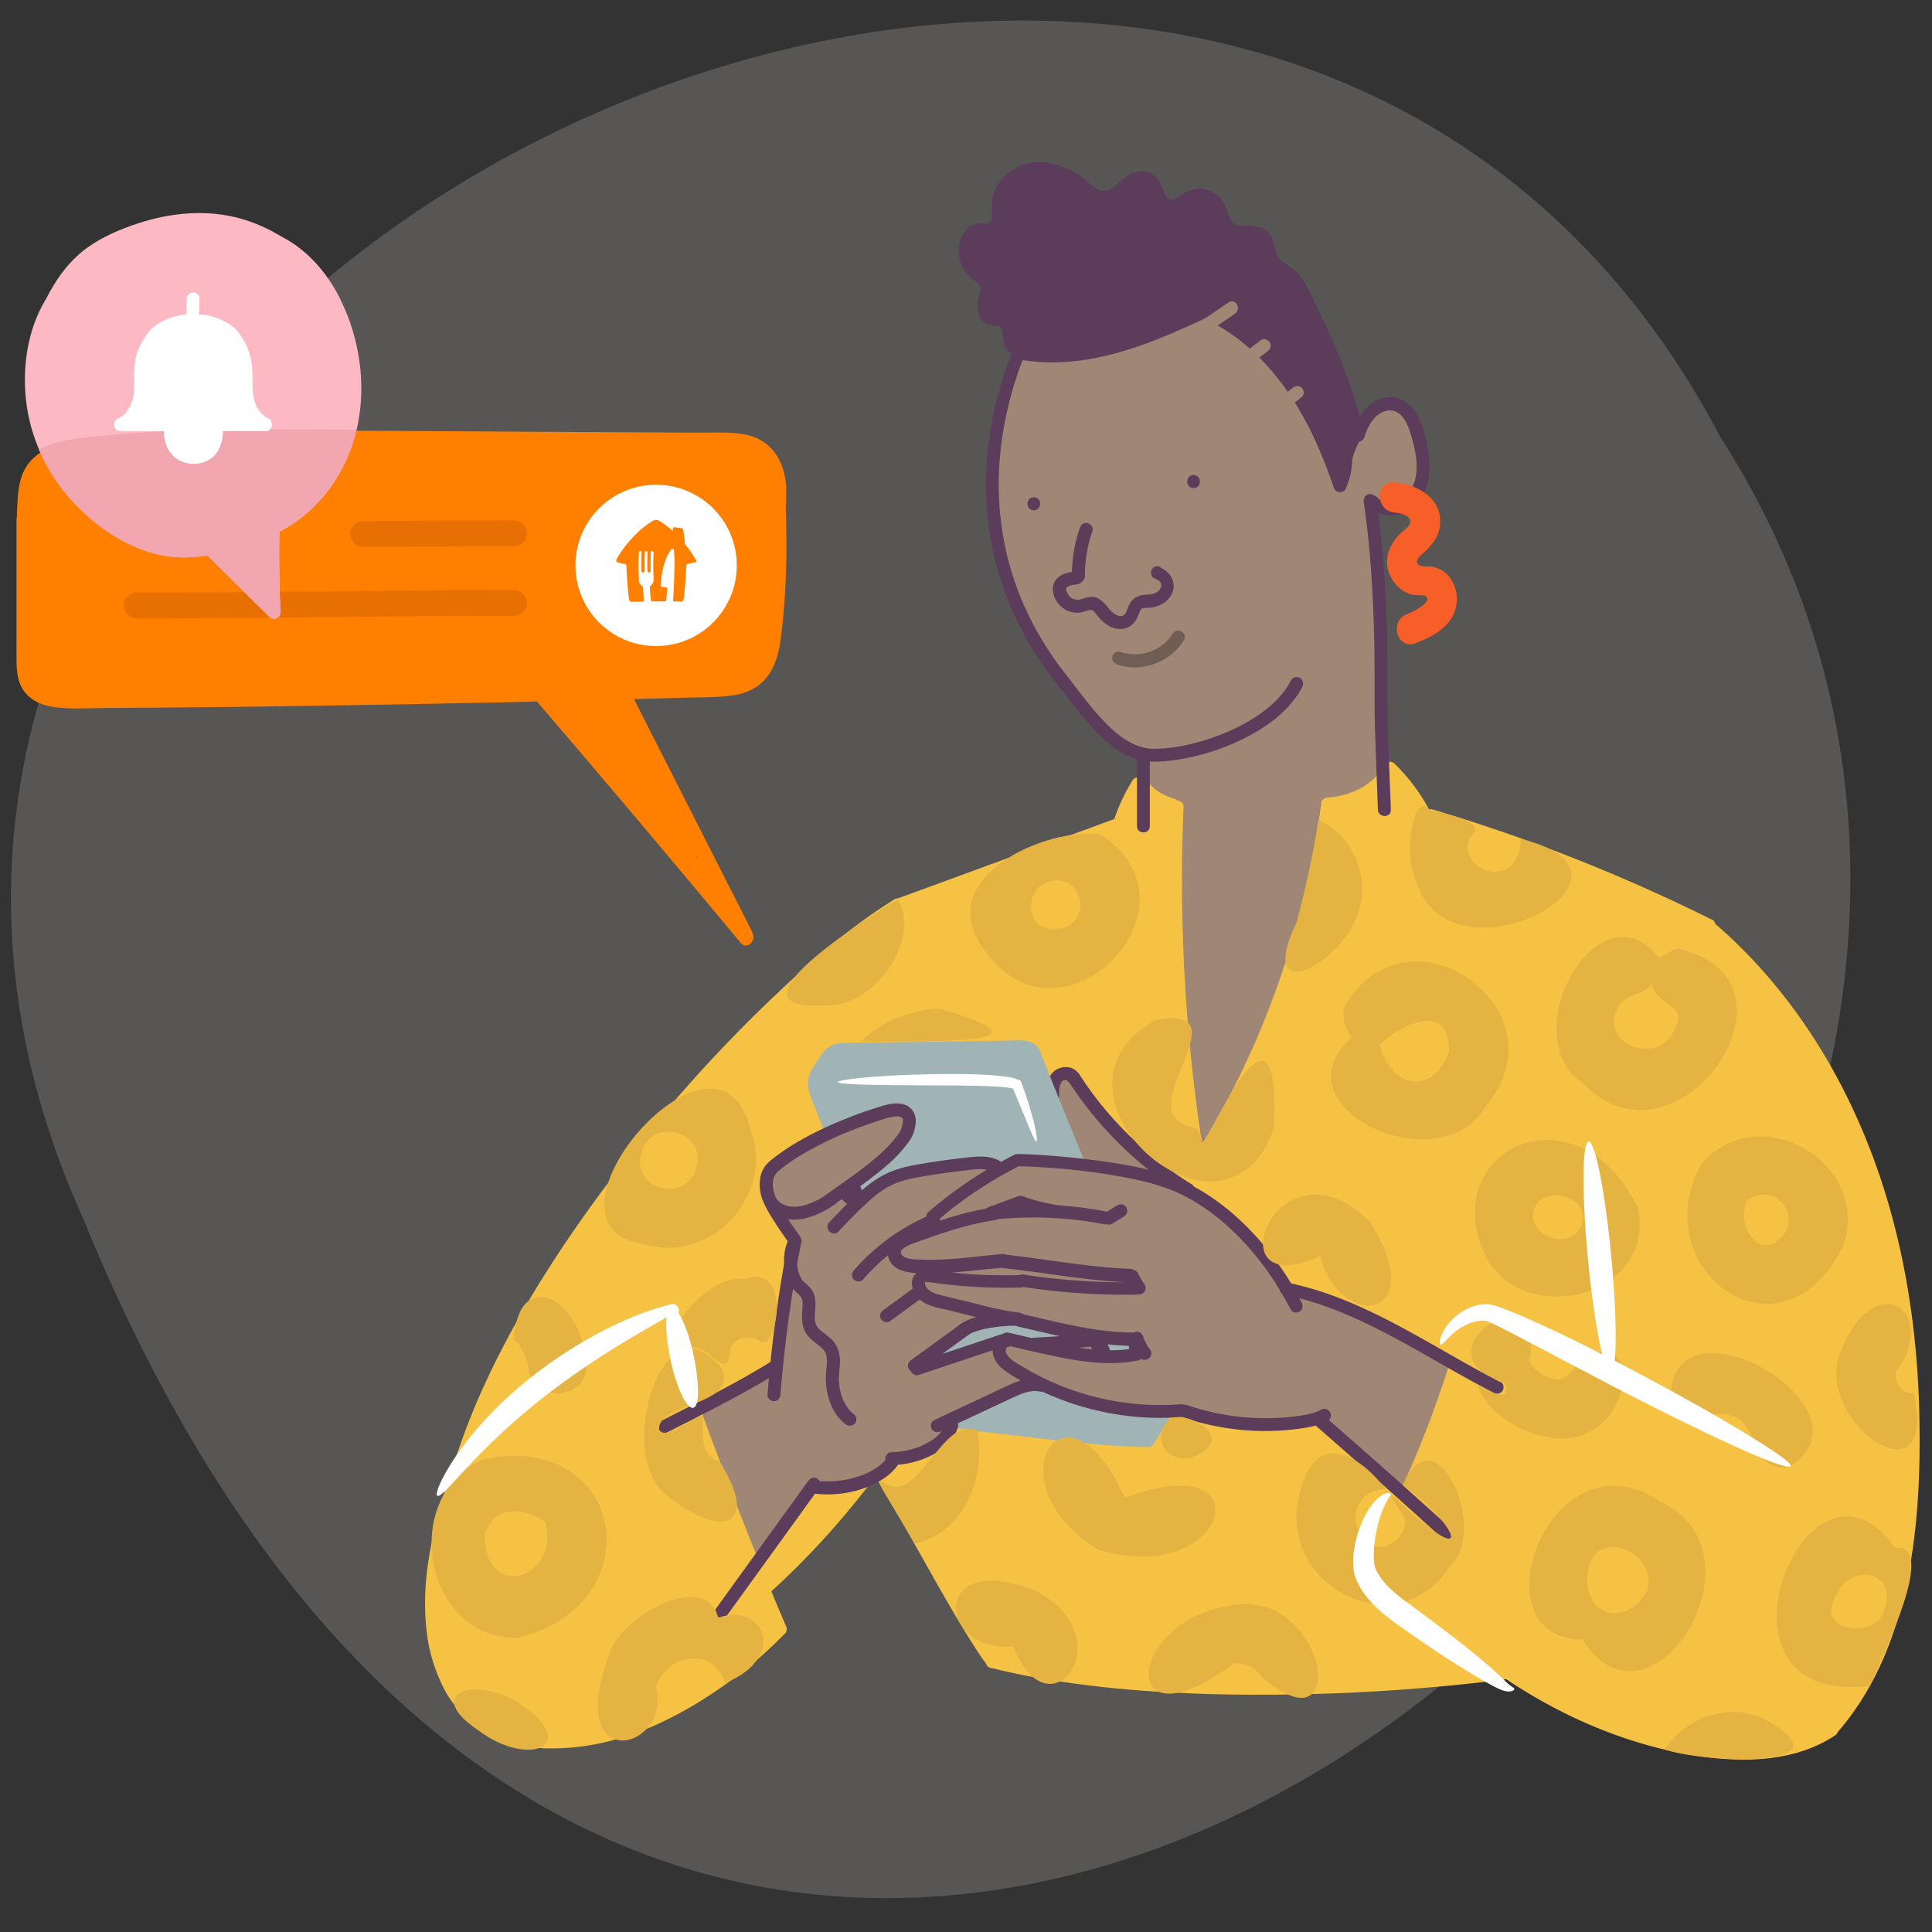 <svg xmlns="http://www.w3.org/2000/svg" viewBox="0 0 200 200"><rect x="0" y="0" width="200" height="200" fill="#333333" stroke="none"/><defs><style>.cls-1{fill:none}.cls-3{fill:#f6c243}.cls-5{fill:#e87003}.cls-6{fill:#fff}.cls-8{fill:#e5b342}.cls-9{fill:#ff8000}.cls-10{fill:#a0b4b5}.cls-11{fill:#a08675}.cls-13{fill:#5b3d5b}</style></defs><path id="BG_Strong" d="M8.57 126.05c64.13 157.34 231.27 15.52 169.52-80.82-50.16-95.26-213.5-16.6-169.52 80.82Z" style="fill:#575655"/><g id="Illustrations"><g id="Layer_12"><path d="M91.29 152.55s4.69 8.26 5.99 10.56c1.3 2.3 5.15 8.89 5.15 8.89s12.88 2.09 17.2 2.63c4.32.55 25.55-.4 28.92-.68 3.37-.27 7.19-.78 7.19-.78s4.29 2.39 12.26 5.9c7.97 3.51 14.13 2.38 16.89 1.99 2.77-.39 3.93-1.47 5.02-2.4 1.09-.92 2.54-3.5 4.2-6.66 1.67-3.16 3.34-11.55 3.61-15.17.27-3.62.08-15.09-.2-18.26-.28-3.17-1.96-11.17-2.66-13.73s-3.98-11.23-5.11-13.63c-1.13-2.4-6.36-8.61-8.12-10.65s-5.22-4.99-6.48-5.61c-1.25-.61-8.98-4.06-10.87-4.83s-10.06-3.73-11.29-4.14-4.9-1.53-4.9-1.53-1-.74-1.3-1.71c-.3-.97-2.95-3.22-2.95-3.22l-.68.5s-1.91 1.83-2.68 2.3-2.78.92-2.78.92-1.94 10.6-2.71 12.55c-.77 1.95-2.17 6.76-2.68 8.81-.51 2.06-3.2 7.15-4.3 8.82s-3.31 5.79-3.31 5.79l-.82.3s-1.17-8.27-1.42-10.13c-.25-1.87-.58-9.7-.66-13s0-12.84 0-12.84l-4.17-2.21-2 4.05-5.28 1.93-14.18 5.2c-1.47.54-3.58 1.38-5.08 2.37s-6.97 5.5-8.34 6.73-6.5 6.31-8.18 8.07c-1.68 1.76-7.84 8.99-10.06 11.81-2.23 2.82-8.27 11.92-9.4 13.81-1.13 1.88-4.53 8.68-5.85 12.22-1.32 3.54-2.94 8.28-3.96 12.38-1.02 4.09-.64 7.15-.24 10.54.4 3.39 2.38 5.53 4.21 7.41s4.53 2.2 7.57 2.49 5.79-.64 9.3-1.74c3.51-1.09 9.37-5.35 10.68-6.35 1.3-1 3.93-3.58 3.93-3.58l-1.81-4.31s1.76-1.3 3.36-2.88c0 0 2.32-2.62 3.46-3.7s2.62-4.29 3.12-4.16 2.4-1.04 2.4-1.04" class="cls-3"/><path d="M124.3 119.89s-.73-2.36-1.06-4.98c-.33-2.62-1.3-8.83-1.27-10.81.03-1.98-.4-16.1-.31-17.42.09-1.31.16-3.16.16-3.16s-1.37-.42-2.06-.89-1.8-.94-1.6-1.32.2-3.06.2-3.06-1.04-.22-2.33-1.23-5.26-5.58-5.26-5.58-5.32-8.23-5.83-9.6c-.51-1.38-1.93-6.18-2.07-8.58-.14-2.4-.37-4.36.1-7.25.47-2.9.56-5.78 1.29-7.06.73-1.28.95-2.83.95-2.83s3.55.21 5.69 0 10.67-2.1 11.88-2.83c1.21-.73 3.15-1.92 3.8-.8.65 1.12 6.32 5.68 8.08 8.89 1.76 3.21 2.63 5.07 3.06 6.2.43 1.13 1.02 2.8 1.22 2.09.2-.71.84-4.3 1.53-5.13s1.73-2.83 2.84-2.76 2.73.98 3.12 2.18c.39 1.2 1.06 3.93.87 4.94-.19 1.01-.08 1.81-.87 2.42-.8.62-1.75 1.38-2.46 1.33s-2.09-.49-2.09-.49.7 6.4.76 7.45.34 10.35.33 11.64c0 1.29.2 8.78.2 8.78s-1.89 1.55-3.45 2.3-2.44 1.01-2.33 1.21-1.03 6.74-1.19 7.46-2.32 8.87-3.51 11.92c-1.19 3.05-3.64 8.52-4.31 9.8s-4.11 7.18-4.11 7.18ZM147.88 139.72c-1-.57-7.65-3.97-9.19-4.61-1.53-.64-4.94-1.54-4.94-1.54s-2.23-2.69-3.13-3.86c-.9-1.17-5.53-5.17-6.71-6-1.18-.83-6.55-4.8-7.13-5.33-.57-.54-4.05-4.55-4.37-4.98-.32-.43-1.66-2.19-2.29-2.28-.63-.09-1.13 1.57-1.13 1.57s.38 2.21 1.04 3.14c.65.93 1.93 4.77 1.93 4.77s-4.77-.41-5.49-.73c-.72-.32-1.14.24-2.24.82-1.1.58-1.14.01-1.52 0s-3.21-.13-4.49.03c-1.28.16-5.08.95-6.35 1.46-1.27.51-3.05 2.34-3.05 2.34l-.82-1.47s1.96-1.46 2.61-1.89c.66-.43 2.82-3.21 2.82-3.21s.44-.72.67-1.53c.23-.81.04-1.57-1.22-1.52s-4.79 1.42-5.91 1.87c-1.11.46-5.26 2.76-6.22 3.35s-1.26 2.6-1.26 2.6.39 1.88.91 2.86c.53.98 1.91 2.89 1.91 2.89s-.76 4.12-.94 5.23c-.18 1.1-1.02 7.72-1.02 7.72s-2.85 1.69-3.3 1.95c-.45.26-5.3 2.45-5.3 2.45s2.94 7.88 3.59 9.56c.65 1.67 2.73 6.85 2.73 6.85s1.85-2.27 2.04-2.82c.19-.55 3.76-4.8 4.14-5.34s2.98-.12 4.63-.49 2.55-.94 3.41-2.13c.86-1.19.29-.44 1.24-.53s2.61-.84 4.01-1.81.13-1.62.13-1.62.82-.44 1.66-.94c.83-.5 6.64-3.04 7.3-3.19s2.38.74 3.7 1.18c1.32.44 5.42 1.61 7.21 1.49 1.8-.12 4.76.02 5.12.12.36.09 5.16 1.32 7.22 1.33 2.07 0 6.48-.25 6.78-.34s3.31 2.88 3.88 3.54 4.89 4.21 4.89 4.21.89-1.98 1.3-2.9c.4-.92 4.05-10.99 4.05-10.99s-1.92-.7-2.92-1.27Zm-36.92-.73-3.99.24-2.51-.59-5.31 1.81-3.86.6s3.17-2.46 4.06-3.04c.89-.57 2.58-1.29 3.09-1.22s2.65 0 3.1 0c.45 0 5.76 1.17 5.76 1.17l-.32 1.03Zm3.28 1.45-.4-1.1-.27-.78 3.92.15.22 1.02-3.47.72Z" class="cls-11"/><path d="M95.92 140.96c.17-.03 2.79-2.5 3.42-2.94.63-.44 2.06-.84 3.37-1.02s3.01-.22 4.3.05 3.34.72 3.34.72-.65 1.09-1.11 1.22-2.79-.08-3.6-.2-.93-.38-1.8 0-4.07 1.33-4.07 1.33l-3.85.84ZM114.84 140.44s-1.55-1.79-1.26-1.89 4.17.09 4.17.09l-.03 1.07s-.17.78-.47.72-2.4 0-2.4 0Z" class="cls-3"/><path d="m95.92 140.96 4.8-3.65s3.94-.72 4.11-.63 4.76 1.02 4.76 1.02l.75.84s-3.55.65-3.71.62-2.79-.81-2.79-.58-6.35 2.19-6.35 2.19l-1.57.2ZM114.24 140.44l-.33-1.79 3.59.05.21 1.02-.92.63-2.55.09z" class="cls-10"/></g><g id="Layer_11"><path d="M111.67 111.18c-.38-.64-1.19-.86-1.88-.64-.33.1-.65.29-.87.55-.26.32-.44.68-.53 1.08-.09.4-.1.82-.08 1.23.02.35.3.69.67.67.35-.02.69-.3.67-.67-.01-.28-.01-.56.02-.84l-.02.18c.03-.21.08-.41.16-.61l-.07.16c.06-.13.13-.25.21-.37l-.11.14c.06-.08.13-.15.21-.21l-.14.11c.08-.06.17-.11.26-.15l-.16.07c.11-.05.23-.08.34-.09l-.18.02c.1-.01.2-.01.3 0l-.18-.02c.08.01.16.03.23.06l-.16-.07c.06.03.13.06.18.11l-.14-.11.13.13-.11-.14s.04.05.05.08c.18.3.61.44.92.24s.43-.59.24-.92Z" class="cls-13"/><path d="M90.92 153.35c.76 1.41 1.61 2.76 2.42 4.15.68 1.18 1.35 2.36 2.02 3.55 1.51 2.68 3.02 5.38 4.63 8 .69 1.12 1.38 2.24 2.18 3.29.22.29.58.44.92.24.28-.17.46-.63.24-.92-.69-.9-1.3-1.87-1.9-2.83-.79-1.27-1.54-2.56-2.29-3.85-1.49-2.57-2.92-5.18-4.4-7.75-.87-1.52-1.81-3-2.64-4.55-.41-.76-1.57-.08-1.16.68ZM177.21 95.2c-3.63-1.81-7.32-3.49-11.06-5.05-3.74-1.56-7.52-2.99-11.36-4.29-2.15-.73-4.31-1.42-6.49-2.06a.551.551 0 0 0-.36 0 19.51 19.51 0 0 0-3.58-4.75.645.645 0 0 0-.48-.19c-.22-.02-.44.08-.57.33-1.16 2.14-3.54 3.2-5.88 3.38a.61.61 0 0 0-.48.22c-.11.11-.18.26-.19.43v.02c-.66 5.02-1.74 9.98-3.21 14.83a89.471 89.471 0 0 1-5.59 14.04 84.551 84.551 0 0 1-3.52 6.31c-.66-4.3-1.16-8.62-1.51-12.95-.37-4.66-.56-9.34-.57-14.01 0-2.64.05-5.28.16-7.92.02-.36-.31-.66-.65-.67a.672.672 0 0 0-.3-.19c-.15-.04-.3-.09-.44-.14-.07-.03-.15-.05-.22-.08 0 0-.02 0-.03-.01a6.466 6.466 0 0 1-.89-.47c-.12-.08-.25-.16-.36-.25-.04-.02-.07-.05-.1-.08s-.04-.03-.03-.02c-.05-.03-.09-.08-.13-.12-.24-.21-.47-.43-.68-.67a.609.609 0 0 0-.42-.19c-.29-.24-.77-.27-1.03.14-.79 1.26-1.42 2.6-1.89 4l-17.19 6.3-5.4 1.98c-.34.13-.57.46-.47.83.09.33.48.6.83.47l17.37-6.36 4.4-1.61c-.17.68-.29 1.37-.39 2.07-.05.36.34.67.67.67.4 0 .62-.31.67-.67a17.6 17.6 0 0 1 2.18-6.37c.87.88 1.97 1.52 3.16 1.87-.18 4.57-.19 9.14-.02 13.71.17 4.69.52 9.38 1.06 14.04.31 2.66.67 5.32 1.09 7.97.03.21.2.36.39.43.18.44.88.65 1.22.12 2.77-4.36 5.12-8.97 7.08-13.74 1.94-4.74 3.48-9.64 4.6-14.64.6-2.65 1.07-5.32 1.44-8.01 2.33-.3 4.6-1.33 5.98-3.25a18.24 18.24 0 0 1 4.4 8.09c.21.84 1.5.48 1.3-.36-.26-1.03-.6-2.04-1.02-3.01 3.6 1.09 7.17 2.28 10.69 3.59 3.74 1.39 7.43 2.91 11.07 4.55 2.05.93 4.09 1.89 6.1 2.9.32.16.73.09.92-.24.17-.3.09-.76-.24-.92Z" class="cls-3"/><path d="M102.56 172.65c3.35.85 6.77 1.41 10.19 1.83 3.65.45 7.33.7 11.01.84 3.68.14 7.48.15 11.22.07 3.52-.08 7.05-.25 10.56-.51 3.07-.23 6.14-.52 9.2-.9l1-.13c.36-.05.67-.28.67-.67 0-.33-.31-.72-.67-.67-2.97.39-5.95.69-8.93.93-3.47.28-6.95.47-10.43.57-3.71.11-7.43.13-11.14.02-3.68-.11-7.36-.33-11.03-.72-3.39-.37-6.78-.89-10.13-1.66-.39-.09-.78-.19-1.17-.28-.84-.21-1.19 1.08-.36 1.3ZM143.1 161.1c3.27-6.1 5.99-12.5 8.1-19.1.59-1.84 1.13-3.7 1.62-5.57.22-.84-1.07-1.19-1.3-.36-1.73 6.59-4.06 13.01-6.97 19.17-.83 1.75-1.7 3.47-2.61 5.18-.41.76.75 1.44 1.16.68ZM176.48 96.47c4.29 3.67 7.93 8.04 10.87 12.85 3.02 4.94 5.31 10.3 6.91 15.86 1.78 6.21 2.73 12.64 3.01 19.09.26 5.91.13 11.93-.89 17.76-.94 5.36-2.72 10.65-6.03 15.03-.4.53-.83 1.04-1.28 1.54-.57.64.37 1.59.95.95 3.76-4.2 5.99-9.47 7.21-14.93 1.3-5.81 1.58-11.84 1.47-17.78-.12-6.57-.88-13.16-2.48-19.54-1.46-5.85-3.65-11.52-6.61-16.78-2.82-5-6.36-9.63-10.56-13.55-.53-.49-1.07-.98-1.63-1.45-.65-.56-1.61.39-.95.95ZM92.56 93.12c-4.76 2.95-9.02 6.74-13.04 10.6-5.29 5.08-10.2 10.57-14.73 16.34-4.52 5.77-9.04 12.36-12.59 19.12-1.67 3.19-3.17 6.48-4.38 9.88-1.54 4.33-3 8.79-3.59 13.37-.3 2.36-.32 4.74.02 7.1.26 1.76.83 3.48 1.56 4.99 1.55 3.23 4.59 5.36 8.05 6.12.81.18 1.64.28 2.46.34.83.06.86-1.28 0-1.34-3.2-.22-6.43-1.47-8.37-4.14-2.28-3.14-2.8-7.21-2.59-10.99.26-4.66 1.73-9.15 3.21-13.55 1.11-3.31 2.46-6.52 4.03-9.64 3.34-6.65 7.47-12.91 11.98-18.82 4.38-5.75 9.17-11.2 14.3-16.29 4.04-4 8.29-7.89 13.02-11.07.44-.3.89-.59 1.34-.87.73-.45.06-1.62-.68-1.16Z" class="cls-3"/><path d="M68.89 139.7c1.33 3.85 2.71 7.68 4.15 11.5 1.44 3.81 2.93 7.61 4.47 11.38.87 2.14 1.77 4.27 2.68 6.4.14.33.63.41.92.24.34-.2.38-.58.24-.92-1.58-3.69-3.1-7.41-4.57-11.15-1.47-3.74-2.92-7.57-4.31-11.38-.78-2.14-1.53-4.28-2.27-6.43-.12-.34-.46-.57-.83-.47-.33.09-.59.48-.47.83Z" class="cls-3"/><path d="M79.78 164.8c2.8-2.54 5.41-5.27 7.84-8.17.74-.88 1.46-1.77 2.16-2.67.22-.28.28-.67 0-.95-.23-.23-.72-.29-.95 0-2.39 3.05-4.95 5.97-7.72 8.69-.75.73-1.51 1.45-2.29 2.15-.27.24-.25.7 0 .95.27.27.68.24.95 0ZM164.67 118.13c1.26 6.16 1.92 12.44 2.06 18.73.04 1.78.04 3.56-.01 5.34-.02.86 1.32.86 1.34 0 .17-6.42-.22-12.85-1.17-19.2-.26-1.75-.57-3.49-.92-5.22-.07-.36-.49-.56-.83-.47-.37.1-.54.47-.47.83Z" class="cls-3"/><path d="M112.15 119.89c-1.54-3.7-3.05-7.41-4.51-11.14a.398.398 0 0 0-.09-.21c-.39-.52-.89-.74-1.53-.81-.6-.07-1.21-.02-1.81 0l-4.13.06-8.14.11-4.69.06c-.76 0-1.42.29-1.93.86-.26.29-.47.62-.68.94-.27.42-.56.83-.76 1.29-.41.96-.18 1.95.19 2.88.41 1.01.81 2.03 1.21 3.04.13.34.45.57.83.47.2-.05.39-.23.47-.44.45-.16 1.3-.49 2.23-.93 1.38-.66 1.74-.66 3.38-1.04s1.37.11 1.7.66 0 1.21-.22 1.92-1.7 1.92-2.57 2.8-2.53 1.97-2.77 2.33c-.24.36.28.69.48 1.17.19.48.51.15.88-.18.36-.33 1.85-1.25 3.22-1.86 1.37-.61 4.85-1.05 5.97-1.3s3.46-.09 3.85.15 1.52 0 2.07-.31 1.97-.28 2.83-.26c.59.01 2.29.22 3.39.36a.634.634 0 0 0 .89.11h.08c.06 0 .06-.03.02-.09.16-.17.25-.41.16-.63ZM120.75 146.03a.696.696 0 0 0-.84.13c-.62.01-1.78.01-2.35-.14-.8-.21-5.27-.91-5.27-.91s-4.25-1.47-4.48-1.44-2.11.04-2.11.04-5.43 2.48-6.25 2.8a.564.564 0 0 1-.12-.04c-.34-.12-.73.13-.83.47-.1.37.13.71.47.83.72.24 1.48.3 2.23.38.57.06 1.14.12 1.71.19l3.8.45c2.72.32 5.43.63 8.16.83 1.33.1 2.66.17 3.98.17.22 0 .38-.09.49-.22.03-.03.06-.07.09-.12.52-.83 1.05-1.66 1.56-2.51.18-.3.08-.75-.24-.92Z" class="cls-10"/><path d="M96.17 125.59c-.06.07-.13.15-.17.23-.03.06-.06.13-.09.2 0 .02-.01.04-.02.05-.02.09-.04.19-.04.29s.02.2.03.29c0 .04.02.08.03.11a1.15 1.15 0 0 0 .52.65c.08.05.16.08.25.08.09.02.18.02.27-.01a.51.51 0 0 0 .23-.12.52.52 0 0 0 .17-.19c.08-.16.12-.34.07-.52s-.15-.31-.31-.4c-.02 0-.03-.02-.05-.03l.14.11s-.06-.05-.08-.08l.11.14s-.05-.07-.07-.11l.07.16s-.03-.1-.04-.15l.02.18v-.15l-.02.18s.02-.09.04-.13l-.07.16s.03-.07.06-.1l-.11.14s.01-.02.02-.02c.06-.06.11-.13.14-.22a.583.583 0 0 0 0-.52.586.586 0 0 0-.14-.22c-.13-.12-.3-.2-.47-.2s-.36.06-.47.2ZM116.32 132.79s.02.02.02.03l-.11-.14c.08.1.14.21.19.33l-.07-.16c.05.12.09.25.1.38l-.02-.18c0 .11.02.19.06.27.03.08.07.15.14.22.06.06.13.11.22.14.08.04.17.06.26.06.17 0 .35-.06.47-.2l.11-.14c.06-.11.09-.22.09-.34-.02-.13-.03-.25-.06-.38s-.08-.23-.13-.35a1.97 1.97 0 0 0-.32-.49.555.555 0 0 0-.22-.14.583.583 0 0 0-.52 0c-.08.03-.15.07-.22.14-.12.13-.2.3-.2.47l.02.18c.03.11.09.21.17.3ZM116.89 138.72s-.02.07-.02.11c-.02.09-.03.19-.04.28 0 .13.01.26.04.39.01.07.03.14.06.21.05.12.1.24.17.35.04.08.1.14.17.19.06.06.14.1.23.12.09.03.18.03.27.01.09 0 .17-.03.25-.08.14-.09.27-.23.31-.4s.04-.37-.07-.52c-.04-.06-.08-.12-.1-.19l.07.16c-.03-.08-.05-.16-.07-.24l.02.18c-.01-.09-.01-.17 0-.25l-.02.18s.02-.1.03-.14c.03-.09.03-.18.01-.27 0-.09-.03-.17-.08-.25a.52.52 0 0 0-.17-.19.464.464 0 0 0-.23-.12.681.681 0 0 0-.83.47Z" class="cls-13"/><path d="M189.28 178.51c-2.95 1.96-6.52 2.45-9.99 2.28-3.47-.17-6.93-.91-10.24-1.99s-6.39-2.49-9.35-4.2c-2.97-1.71-5.81-3.74-8.45-5.97a67.85 67.85 0 0 1-7.42-7.36l-.84-.99c-.23-.28-.71-.24-.95 0-.28.28-.23.67 0 .95 2.27 2.72 4.75 5.28 7.41 7.62s5.56 4.49 8.61 6.34c3.03 1.83 6.24 3.38 9.58 4.55 3.38 1.19 6.91 2 10.48 2.31 3.61.31 7.4 0 10.66-1.7.4-.21.79-.44 1.17-.69.3-.2.43-.59.24-.92-.17-.3-.62-.44-.92-.24ZM151.98 136.91c4.94 2.05 9.8 4.29 14.71 6.42 4.59 1.99 9.43 3.63 13.37 6.82a26.54 26.54 0 0 1 5.17 5.57c.21.3.59.43.92.24.3-.17.45-.62.24-.92a28.165 28.165 0 0 0-10.67-9.24c-2.41-1.2-4.93-2.15-7.4-3.22-2.47-1.06-5-2.19-7.49-3.3-2.82-1.25-5.64-2.49-8.48-3.67-.34-.14-.74.15-.83.47-.11.39.13.69.47.83ZM69.19 138.47c-3.72.91-7.26 2.43-10.63 4.22-2.99 1.59-5.92 3.39-8.38 5.74-1.36 1.3-2.55 2.79-3.47 4.44-.42.76.74 1.43 1.16.68 1.55-2.8 3.94-5.02 6.55-6.82 2.86-1.97 5.99-3.63 9.19-4.98 1.92-.81 3.9-1.49 5.93-1.98.84-.21.48-1.5-.36-1.3ZM47.45 177.08c1.32 1.83 3.25 2.93 5.42 3.44 2.42.56 4.97.59 7.42.26 5.23-.7 10.01-3.08 14.31-6.06 2.39-1.65 4.63-3.52 6.64-5.61.6-.62-.35-1.57-.95-.95-3.4 3.53-7.46 6.46-11.83 8.66-4.33 2.18-9.4 3.36-14.21 2.6-2.21-.35-4.3-1.17-5.65-3.02-.21-.29-.58-.44-.92-.24-.29.17-.45.62-.24.92Z" class="cls-3"/><path d="M95.78 132.78zM155.37 143.1c-5.68-2.91-11-6.55-17-8.83-1.54-.58-3.11-1.06-4.71-1.41-1.06-1.75-2.3-3.41-3.68-4.92-1.72-1.88-3.71-3.58-5.93-4.85-.15-.08-.29-.16-.44-.24a.71.71 0 0 0-.24-.25 36.857 36.857 0 0 1-9.56-8.48 34.42 34.42 0 0 1-2.06-2.89c-.2-.3-.59-.43-.92-.24-.3.18-.44.61-.24.92a38.41 38.41 0 0 0 8.3 9.18c-1.31-.32-2.65-.56-3.99-.76-2.1-.32-4.22-.55-6.34-.71-1.01-.08-2.02-.13-3.04-.16-.06 0-.11 0-.16.01-.12 0-.25.02-.37.08-.46.23-.91.47-1.36.72-.96-.64-2.19-.59-3.29-.47-1.41.15-2.82.34-4.22.56-1.25.2-2.53.4-3.72.86-1.19.46-2.22 1.16-3.17 2-.06-.14-.12-.28-.17-.43.78-.57 1.55-1.15 2.29-1.76.79-.65 1.54-1.35 2.19-2.15.31-.38.65-.77.86-1.21.21-.44.34-.91.39-1.4.1-.93-.41-1.77-1.36-1.98-.88-.19-1.73.08-2.56.34-1.9.59-3.77 1.32-5.58 2.16-1.99.93-3.92 2.03-5.63 3.43-.02.02-.04.04-.06.07-1.14.99-1.15 2.72-.62 4.02.31.77.75 1.47 1.19 2.16.42.66.9 1.37 1.38 2.03-.31.72-.43 1.54-.38 2.34-.58 3.27-1.03 6.56-1.38 9.86l-.03.29c-3.64 2.25-7.48 4.15-11.29 6.09-.32.17-.42.62-.24.92.19.33.59.41.92.24 3.52-1.79 7.06-3.55 10.45-5.58l-.15 1.72c-.03.36.33.67.67.67.39 0 .64-.31.67-.67.3-3.67.73-7.34 1.31-10.97.14.17.29.33.46.48.25.22.43.4.5.73.06.33.01.75-.01 1.12-.06.77-.04 1.56.37 2.24.33.54.83.9 1.32 1.28-.09-.06.03.02.06.05.05.04.1.08.14.12.11.09.21.19.31.3.01.01.05.06.06.08.04.06.08.11.11.17.01.02.05.1.06.13 0 .02.02.05.02.05.02.04.03.09.04.14.11.42.06.87.02 1.29s-.08.86-.07 1.29c.06 1.71.69 3.62 2.16 4.62.3.2.74.06.92-.24.19-.33.06-.71-.24-.92a1.92 1.92 0 0 1-.24-.21c-.1-.1-.23-.23-.29-.32-.17-.22-.35-.54-.48-.82-.28-.61-.44-1.34-.47-2.03-.04-.84.18-1.69.08-2.53-.09-.7-.37-1.32-.88-1.81-.21-.2-.45-.38-.68-.56l-.12-.09s-.07-.05-.09-.07c-.1-.08-.2-.17-.3-.26l-.15-.15a.572.572 0 0 0-.07-.08c-.06-.1-.15-.25-.17-.29-.02-.04-.08-.26-.1-.37-.02-.16-.02-.33-.02-.5.02-.76.19-1.57-.1-2.3-.15-.39-.4-.7-.72-.98-.12-.1-.24-.2-.35-.32-.01-.01-.07-.08-.09-.1-.01-.02-.08-.11-.1-.14-.29-.45-.43-1-.47-1.54.13-.72.26-1.44.41-2.16.07-.16.06-.32 0-.46-.02-.06-.04-.12-.08-.18-.02-.05-.04-.1-.07-.15-.4-.55-.81-1.12-1.2-1.7.59.08 1.21.03 1.77-.1 1.12-.26 2.25-.85 3.18-1.51.07-.05.13-.11.18-.17.15-.11.3-.21.44-.32.11.14.23.26.37.37.06.05.12.09.18.13-.63.63-1.25 1.27-1.86 1.92-.59.63.36 1.58.95.95.89-.94 1.79-1.87 2.73-2.76.86-.81 1.76-1.58 2.84-2.08 1.08-.5 2.27-.72 3.43-.91 1.27-.21 2.55-.39 3.83-.54.8-.09 1.71-.27 2.52-.1a44.076 44.076 0 0 0-6.06 4.39c-.14.12-.2.3-.19.47-.02 0-.04.01-.06.02-2.84 1.27-5.4 3.18-7.44 5.53-.24.28-.27.68 0 .95.24.24.71.28.95 0 .79-.91 1.65-1.75 2.58-2.51 0 .03 0 .05.01.08.15.86.97 1.42 1.77 1.6.39.09.78.14 1.16.16-.32.29-.5.71-.45 1.21.01.14.04.27.08.4l-3.05 2.22c-.28.21-.45.59-.24.92.18.28.62.46.92.24l3.1-2.26c.13.12.28.23.43.32.66.4 1.48.55 2.23.72s1.53.38 2.29.57c.3.08.6.15.9.23-.47.12-.93.28-1.34.52-.39.23-.75.53-1.12.8l-1.34.97-2.95 2.14c-.29.21-.44.58-.24.92.05.08.12.15.2.21.12.31.48.53.81.42 2.56-.85 5.11-1.71 7.67-2.56-.02.71.41 1.4.96 1.86.59.49 1.27.89 1.93 1.27-.2.06-.4.13-.59.21-.92.37-1.85.84-2.76 1.27l-5.6 2.62c-.33.15-.41.63-.24.92.2.34.59.4.92.24l.12-.05c-.08.11-.17.22-.27.33-.39.41-.77.67-1.28.95-1.01.55-2.16.84-3.31.92a.536.536 0 0 0-.28.02h-.07c-.48.01-.69.44-.64.8-.21.26-.46.49-.72.67-.57.41-1.2.73-1.83.95-1.37.49-2.82.67-4.26.56a.627.627 0 0 0-.25-.26c-.34-.2-.7-.05-.92.24l-7.45 10.31-2.08 2.88c-.21.29-.05.75.24.92.34.2.7.05.92-.24s7.42-10.26 7.42-10.26l1.65-2.29s.04 0 .06.01c1.73.2 3.55-.02 5.18-.63 1.27-.48 2.57-1.22 3.35-2.37 1.31-.12 2.6-.48 3.74-1.12 1.09-.61 2.1-1.53 2.46-2.76.04-.15.04-.29 0-.41l3.54-1.65c.86-.4 1.71-.82 2.58-1.2.72-.32 1.55-.61 2.34-.44.09.02.18.02.26 0 2.89 1.35 5.98 2.21 9.15 2.56 1.75.19 3.52.22 5.28.08.03 0 .05 0 .08-.01.03.02.07.03.1.05 3.73 1.28 7.77 1.7 11.69 1.21.68-.09 1.36-.18 2.01-.37 3.4 2.96 6.77 5.95 10.12 8.96.98.89 1.97 1.78 2.95 2.67.27.24.68.26.95 0 .25-.25.27-.7 0-.95A762.065 762.065 0 0 0 137.56 147c.57-.46-.08-1.47-.79-1.08-.76.42-1.67.56-2.53.68-.91.12-1.83.19-2.75.2-1.86.04-3.72-.13-5.54-.51-1.05-.22-2.08-.5-3.1-.85a.565.565 0 0 0-.26-.02.546.546 0 0 0-.28-.06c-5.68.46-11.45-.88-16.34-3.82-.56-.34-1.28-.69-1.67-1.23a.95.95 0 0 1-.18-.38V139.71s.04-.11.04-.12c.02-.03.04-.07.04-.08.02-.02.05-.04.06-.06h.01c.03 0 .07-.02.1-.02a.37.37 0 0 0 .18-.08c1.58.37 3.16.74 4.74 1.07 1.79.37 3.62.67 5.45.69 1.04.01 2.08-.08 3.1-.28.12-.02.22-.09.3-.17.05.04.11.07.19.09.16.04.37.02.52-.07s.27-.23.31-.4.04-.38-.07-.52c-.25-.33-.46-.7-.63-1.08-.04-.11-.09-.22-.12-.33a.675.675 0 0 0-.83-.47c-.05.02-.09.04-.14.06-3.89.01-7.68-1.03-11.44-1.89a.871.871 0 0 0-.42-.17c-1.4-.16-2.79-.49-4.16-.84s-2.72-.65-4.07-1c-.53-.14-1.13-.34-1.41-.84a.947.947 0 0 1-.11-.31v-.15c-.02 0-.02 0 0 0 .02-.15.05-.03.03-.02-.01 0-.02.01-.02.01h.05c.07 0 .1-.01.04 0h.31c.24.02.67.09.99.13.36.05.72.09 1.09.13.76.09 1.52.15 2.29.2 1.71.11 3.42.15 5.14.09.09 0 .17-.02.24-.05 3.84.58 7.71.85 11.59.79.08 0 .15-.02.21-.04h.02c.16.04.37.02.52-.07s.27-.23.31-.4.04-.37-.07-.52c-.27-.37-.5-.77-.69-1.19-.06-.14-.25-.27-.4-.31a.77.77 0 0 0-.4-.14c-4.33-.17-8.59-.98-12.89-1.47a.514.514 0 0 0-.3-.07c-.06 0-.12.01-.18.02-.06 0-.11 0-.17.01-2.74.25-5.5.68-8.26.55-.57-.03-1.41 0-1.82-.45a.695.695 0 0 1-.12-.18c-.06-.15 0 .02-.02-.13v-.03l.02-.06c0 .01-.01.02-.02.02-.03.03.11-.16.09-.15.1-.13.17-.18.29-.25.55-.37 1.15-.52 1.8-.76.76-.27 1.52-.54 2.29-.79 1.76-.58 3.56-1.06 5.4-1.32a.54.54 0 0 0 .22-.09c3.65-.33 7.34-.17 10.93.53.11.02.21.02.31 0 .02 0 .03.01.05.02.17.04.36.03.52-.07l1.21-.76c.15-.09.26-.23.31-.4s.02-.37-.07-.52-.23-.27-.4-.31-.36-.03-.52.07l-1.07.67c-1.48-.29-2.97-.49-4.47-.61-.04 0-.09-.02-.13-.02-.14 0-.28-.02-.42-.03h-.02c-.04 0-.07-.01-.11-.02-.09-.01-.17-.03-.26-.04-.39-.07-.79-.15-1.18-.24s-.76-.19-1.13-.3c-.17-.05-.34-.11-.5-.16-.07-.02-.14-.05-.21-.08h-.03c-.02 0-.04-.02-.06-.03a.887.887 0 0 0-.28-.07.505.505 0 0 0-.4 0l-3.12 1.15s-.1.04-.14.07c-.05.02-.1.06-.15.09-1.52.26-3 .66-4.46 1.14-.24.08-.48.16-.73.24.07-.03.14-.07.2-.13 2.57-2.22 5.42-4.12 8.45-5.66h.02c3.91.12 7.84.51 11.67 1.29.96.2 1.92.42 2.85.72.05.03.11.06.17.08 1.05.31 1.89.68 2.85 1.2 1.01.55 1.99 1.21 2.87 1.91 2.01 1.6 3.78 3.51 5.27 5.59.46.64.9 1.3 1.3 1.98.03.16.11.31.24.41.31.54.61 1.08.9 1.63.16.32.62.42.92.24.33-.19.4-.59.24-.92-.08-.16-.17-.31-.25-.47 5.48 1.44 10.41 4.38 15.31 7.16 1.59.9 3.19 1.8 4.82 2.63.32.17.73.09.92-.24.17-.3.08-.75-.24-.92ZM85.2 123.91c-.61.36-1.25.66-1.87.84-1.05.31-2.24.27-2.95-.64-.47-.99-.63-2.21.26-2.94 1.33-1.09 2.88-1.99 4.43-2.77 1.55-.78 3.29-1.5 4.99-2.08.76-.26 1.55-.56 2.34-.71.11-.02.24-.04.43-.04h.19a4.3 4.3 0 0 0 .26.07c.02.01.06.03.07.04.01 0 .01 0 .02.01l.03.03c-.02-.01.04.07.05.08 0 .02.02.05.02.05v.04c0 .36-.05.64-.19 1.02-.03.08-.09.19-.17.32-.12.19-.26.37-.4.55-.58.74-1.26 1.4-1.98 2.02-1.74 1.49-3.68 2.77-5.54 4.11Zm32.1 15.4c.04.09.08.17.12.26-.84.15-1.68.21-2.53.21v-.06c0-.05-.02-.1-.04-.14-.04-.1-.07-.19-.13-.28-.03-.05-.06-.09-.09-.13.89.09 1.78.15 2.67.15Zm-4.37.09c.01.06.03.12.07.17l.09.12c-.47-.05-.93-.11-1.4-.18.41-.03.82-.07 1.24-.11Zm-11.34-1.75c.69-.17 1.31-.26 1.95-.33.53-.05 1.1-.09 1.65-.07.05.03.1.05.16.07 1.45.32 2.9.68 4.35 1-.9.06-1.8.11-2.7.16-.07 0-.13.02-.19.04-.8-.19-1.6-.38-2.41-.56a.703.703 0 0 0-.64.17c-.07 0-.13 0-.2.02-2 .67-4 1.34-6 2l2.56-1.86c.12-.09.23-.17.36-.24.05-.03.11-.06.16-.08a.3.3 0 0 1 .1-.04c-.06.03-.07.03 0 0 .28-.11.56-.19.85-.27Zm2.07-6.4c4.26.46 8.48 1.26 12.76 1.49-3.5 0-7-.26-10.46-.8-.17-.03-.34 0-.48.06-1.63.04-3.25.01-4.88-.09-.68-.04-1.37-.11-2.05-.18 1.71-.13 3.41-.34 5.12-.48ZM107.02 52.82c.86 0 .87-1.34 0-1.34s-.87 1.34 0 1.34ZM123.56 50.52c.86 0 .87-1.34 0-1.34s-.87 1.34 0 1.34ZM110.45 60.78ZM110.38 60.93c.02-.05.02-.07 0-.06v.06Z" class="cls-13"/><path d="M120.16 58.7c-.33-.15-.72-.1-.92.24-.17.29-.09.77.24.92.25.11.55.24.68.48.09.16.07.38-.03.57-.28.56-.99.63-1.56.66-.76.04-1.36.36-1.69 1.06-.14.3-.21.56-.33.79-.03.06-.07.12-.1.17 0 0-.02.01-.03.03-.09.08-.16.12-.33.14-.04 0-.22 0-.29-.02a.932.932 0 0 1-.31-.13c-.31-.18-.56-.45-.79-.73-.47-.57-1-1.15-1.82-1.09-.41.03-.77.22-1.17.28-.17.02-.47 0-.7-.11-.24-.11-.39-.33-.55-.65-.01-.03-.04-.1-.06-.14l-.03-.11v-.11c0 .01 0 .02-.01.03 0-.01 0-.03.01-.05v-.05c0 .02-.01.02 0-.01v-.01s0-.01.01-.01c.02-.02.04-.05.07-.07 0 0 .01 0 .02-.01.06-.03.11-.06.16-.09.02 0 .02-.01.03-.02h.03c.09-.02.18-.06.27-.08.17-.04.33-.06.5-.08.23-.02.43-.13.55-.3.18-.12.3-.33.3-.56-.01-1.59.25-3.15.78-4.65.12-.34-.14-.73-.47-.83-.37-.1-.7.13-.83.47-.52 1.47-.79 3.02-.82 4.58-.56.09-1.13.25-1.53.66-.4.4-.51.94-.41 1.49.22 1.25 1.4 2.17 2.67 2.06.43-.04.82-.24 1.23-.28.1 0 .17.04.24.1.16.13.29.31.42.47.57.71 1.27 1.33 2.21 1.4.94.07 1.62-.45 1.97-1.25.07-.17.14-.35.21-.53l.06-.12c.02-.03.11-.16.1-.16.03-.03.08-.06.07-.06.04-.02.08-.03.12-.04.19-.04.43-.01.63-.03 1.06-.1 2.08-.62 2.44-1.68.36-1.06-.31-2.07-1.3-2.5Zm-9.68 2.05-.03.03-.03.03c.01-.01.02-.03.03-.03 0 0 .02-.02.04-.03Zm-.07.07c.01-.03 0-.02 0 0Zm6.05 2.76s.02-.02 0 0Z" class="cls-13"/><path d="M110.39 60.85s0-.02.01-.03v.02Z" class="cls-13"/><path d="M115.63 68.78c2.53.9 5.55-.22 6.93-2.51.45-.74-.71-1.42-1.16-.68-1.1 1.81-3.45 2.59-5.42 1.89-.34-.12-.73.14-.83.47-.1.37.13.7.47.83Z" style="fill:#705e55"/></g><g id="Layer_20"><path d="M102.66 169.85c-.12.18-.05.08.02-.02-.01 0-.02.01-.02.02ZM141.65 154.58c-4.6 3.08 3.22 8.96 3.83 2.67-.98-1.47-1.58-3.8-3.83-2.67ZM158.36 140.84s-.01.04 0 0ZM137.84 131.67c-.41-2.68-3.64-2-4.39.58-.28.42 5.15 2.91 4.39-.58ZM107.98 91.52c-2.8 1.84-.56 6.16 2.86 4.17 2.84-2.57-.69-5.63-2.86-4.17Z" class="cls-1"/><path d="M119.67 105.59c2.45-1.16 3.97 1.37 3.12-2.5-2.05-10.46 2.95-19.26-3.62-21.72-.03 1.02.38 7.17-1.63 4.12.46-7.02-.01-4.97-2.42-.71-4.99.41 10.97 9.94-2.99 16.94-6.98 2.77-14.71-5.44-10.27-11.92-13.64 1.93-4.16 10.89-15.38 14.2-7.03-1.69-9.79 1.85-14.37 7.35 2.59 1.02 4.52 2.99 5.55 5.54 3.89 25.82-31.66-5.3-16.95 24.41.09 3.89-6 3.91-6.04 0 0-.6-.84-2.35-1.93-2.88-16.79 27.96 10.92-.06 9.73 22.59-9.77 23.69-21.32-10.25-18.08 9.25.56 6.69 4.31 3.7 8.73 5.68 8.43 8.91 8.84 5.91 9.83-4.33 3.04-8.69 12.17-3.06 15.27-10.8-.71-5.93-5.85-1.74-9.12-5.98-5.48-6.08-.18-21.56 7.95-22.39 1.99-.1 4.21 1.31 3.96-1.27.5-7.93-7.97-8.53 4.15-14.39-.57-1.33-2.61-5.3-.47-7.28 13.06-8.68 16.9-3.72 27.34 2.08 4.63 8.32 1.63-4.21 7.65-5.99ZM91.54 153.47s.01.03.02.04c0-.02 0-.03-.02-.04ZM105.77 173.07c.37-1.53-1.12-3.75-2.91-3.32-2.06 2.14-.55 3.78 2.91 3.32ZM145.31 156.29v.04-.04Z" class="cls-1"/><path d="M91.54 153.47c.6.92 2.42.64 3.08-.48 1.99-3.27-3.11-.71-3.08.48ZM66.91 122.11c2.47 2.61 6.3-.46 5.11-3.18-1.86-4.26-7.72-.28-5.11 3.18ZM73.39 150.58c2.78 2.86-.78-3.63-.5-3.84-.4 1.43-.29 2.83.5 3.84ZM75.61 139.64s-.02.12-.01.09c0-.03 0-.07.01-.09ZM102.78 169.7s0-.03.02-.04c0 .02-.01.03-.02.04ZM72.16 171.56c-1.29-.47-3.17 1.07-3.38 1.64-5.27 9.77 11.77.62 3.38-1.64ZM75.59 139.77v-.03.03ZM76.53 138.66s-.02 0 0 0Z" class="cls-1"/><path d="M78.96 139.01c-3.27-2.19-3.99 2.5-4.39 4.82.89-.87 7.23-2.94 4.39-4.82ZM53.26 163.49c4.59-1.75 4.38-6.17-.06-7.64-3.7 1.81-4.41 5.63.06 7.64ZM197.04 141.54c-.32.58-.23 1.71.43 2.28 2.18 2.2 1.34-6.34-.43-2.28ZM195.24 165.03c.2-5.29-9.39.87-4.14 3.42 2.38.75 4.46-1.15 4.14-3.42ZM167.08 105.6c-.16 3.71 6.19 4.2 6.61-.19.31-1.72-2.59-1.52-2.65-3.47-1.36 1.24-3.94 1.25-3.97 3.67ZM150.02 107.95c-.59-4.73-8.27-1.11-6.41 1.59.45 4.57 7.04 1.98 6.41-1.59ZM158.93 126.87c.04.08.06.11 0 0ZM161.16 123.73c.17.03.12.01 0 0ZM122.72 110.81c-2.8 1.31-2 6.31 1.36 5.89-.5-.57.24-7.12-1.36-5.89ZM164.03 124.45c-2.41-.6-6.79-1.29-4.85 2.85 2.73 2.52 4.84.03 4.85-2.85ZM170.48 162.7c-4.06-6.22-7.36-.25-5.45 4.65 2.43-1.19 6.58-.22 5.45-4.65Z" class="cls-1"/><path d="M188.18 173.76c-8.98-3.7-3.19-18.69 5.79-16.41 2.09.92 3.6 5.22 4.35.83 4.27-9.88-10.57-8.23-6.96-18.61 14.46-10.75-5.82-37.2-14.39-44.3-1.16-.56-7.94-3.89-13.72-6.24-1.24 8.69-14.22 9.7-16.88 1.41-1.41-4.3 2.81-9.16-2.49-11.6-.28.45 1.11 5.42-.54 5.61-.52.1-.69 0-.75-.66.47-6.31-1.17-.92-4.88-1.29-3.74 2.75 12.8 12.89-5.1 18.45-5.44 8.06 5.68 20.12-8.85 21.82 5.72 7.5 11.66-2.99 18.04 3.7 5.4 10.49-3.53 8.23 10.65 14.85-.44-2.64 1.81-6.28 4.82-4.56 2.97 1.74-.33 4.78 2.65 5.66 2.95 1.7 3.01-3.59 6.21-2.37 8.46 7.87-11.33 12.59-13.26 3.2l-2.8-1.6c.43.85-5.92 10.21-2.25 9.67 9.33 3.99-.28 19.01-8.58 14.02-11.82-7.61 1.48-14.98-2.85-17.7-7.16 1.66-9.43-1.31-12.91 3.22-1.43.39-3.28-.45-3.68-1.96-1.61 2.66-6.14-1.5-5.78 2.66.13 3.44 4.59 5.08 6.76 2.56 2.73-2.78 7 1.5 4.27 4.27-6.73 7.3-19.56-.02-16.74-9.52l-7.19-.78c2.84 9.64-10.42 9.97-2.85 17.69 5.52-5.74 15.3 1.25 13.41 8.5 9.44 3.55 6.49-7.6 15.82-8.09 17.27 3.32-.92 13.1 28.24 7.59 19.34 11.77 11.39 4.18 26.48 3.97 4.79 6.95 16.63-3.24 5.95-3.99Zm-1.02-54.86c11.06 7.06-3.01 23.02-11.2 12.73-4.04-7.25 2.39-17.95 11.2-12.73Zm-19.17-21.91c3.37-.52 2.99 2.98 6 1.28 8.94 1.06 6.26 14.37-1.05 16.06-11.44 3.62-16.87-14.59-4.95-17.33Zm-23.97 20.85c-4.05-.7-9.4-7.98-4.12-10.41 3.9-24.43 31.04 12.04 4.12 10.41Zm19.45 16.24c-21.68 3.07-3.61-29.83 2.73-11.18 7.01.43 2.45 10.96-2.73 11.18Zm12.86 32.21c-.76 4.98-10.91 10.11-12.48 3.45-20.19-8.65 15.46-27.22 12.48-3.45Zm5.33-16.66c-.2-2.39-2.82-4.03-5.01-3.13-3.76 1.07-5.37-4.79-1.61-5.82 12.05-4.8 17.02 17.84 6.62 8.96Z" class="cls-1"/><path d="M152.17 86.73c-.78 1.85.8 3.66 2.72 3.5 5.97-1.25-.84-7.05-2.72-3.5ZM104.08 169.85c.09.04.06.03 0 0ZM103.08 169.67s.02 0 0 0ZM131.12 174.74c-.9-3.78-5.94-2.89-6.78.49 1.91-.34 6.32 1.01 6.78-.49ZM180.67 128.2s-.03.09-.05.13c.02-.05.04-.09.05-.13ZM79.89 170.32c3.32-2.16-1.06-6.27-.88-8.09-3.56 4.14-3.08 3.86.88 8.09ZM180.77 127.92c1.06 2.09 4.97.39 4.37-2.01-.33-1.83-1.69-2.38-3.04-2.17-2.85.39-.55 2.36-1.33 4.18Z" class="cls-1"/><path d="M146.36 90.44c2.85 12.82 26.69.09 11.02-3.6.11 1.1-.32 2.22-1.18 2.97-2.01 1.34-5.1-.64-4.03-3.08 2.59-2.13-5.26-2.83-4.27-2.94-1.66-1.88-2.47 4.97-1.54 6.66ZM153.83 114.46c8.22-9.64-7.46-21.32-14.35-10.75-.92 1.18-.12 2.88.42 3.71-8.08 7.19 9.2 15.31 13.94 7.04Zm-3.83-5.6c-1.69 4.7-6.05 3.72-7.18-.72 2.31-2.17 7.21-4.54 7.18.72ZM163.91 112.16c9.52 10.05 24.08-10.38 10.09-13.89-.88-.29-1.99 1.02-2.29.83-6.24-7.83-15.21 8.25-7.8 13.06Zm3.35-7.35c.47-1.95 2.66-1.67 3.79-2.89.3 2.19 3.79 1.99 2.37 4.48-1.4 3.97-7.47 1.95-6.16-1.59ZM140.72 94.11c.99-3.69-.8-7.71-4.24-9.24-.27 1.83-.83 5.22-2.24 10.56-4.42 9.26 5 4.27 6.48-1.32ZM169.56 125.08c-6.25-13.05-21.14-6.07-15.72 5.07 4.19 7.51 17.59 3.97 15.72-5.07Zm-8.4-1.35c.12.01.17.03 0 0Zm-2.23 3.14c.06.11.04.08 0 0Zm4.72.19c-1.32 2.47-5.74.85-4.84-1.95 1.21-2.72 6.25-1.03 4.84 1.95ZM176.11 120.5c-5.97 10.92 8.18 21.35 14.64 8.61 3.17-8.67-8.64-15.57-14.64-8.61Zm4.5 7.83s.03-.09.05-.13c-.01.04-.03.08-.05.13Zm.28-4.09c2.22-1.65 5.22.52 3.96 3.33-2.73 3.6-5.27-.98-3.96-3.33ZM141.8 126.46c-9.69-9.52-16.49 8.77-5.12 3.56 1.99 7.91 11.59 6.6 5.12-3.56Z" class="cls-8"/><path d="M133.47 132.3s0-.02-.01-.02v.02ZM131.89 116.81c.66-14.94-5.37-1.88-7.36 1.62-.69-2.64-.84-1-2.61-2.46-3.24-2.64 6.41-11.96-2.26-10.38-13.5 7.42 7.06 25.85 12.23 11.21ZM157.93 148.08c12.23 5.07 12.98-15.2 4.1-5.46-1.57.66-3.8-1.2-3.67-1.77 1.71-9.92-12.29-.6-2.63 2.21 1 2.56-2.07.74-2.87.18.81 2.15 2.7 3.9 5.07 4.85Zm.43-7.24-.02.04c0-.01.01-.03.02-.04ZM185.37 151.75c9.07-5.94-11.88-18.21-12.44-7.35 1.04 3.75 4.76.91 7.11 2.5 1.99 1.54 1.73 5.86 5.33 4.86ZM190.73 139.57c-3.69 7.25 10.11 16.82 7.37 4.63-1.16.28-2.03-1.14-1.85-2.15 4.68-6.42-2.26-10.79-5.52-2.49ZM196.2 160.27c-9.03-12.91-21.03 16.51-2.65 14.26 1.44-3.35 7.07-14.79 2.65-14.26Zm-1.21 6.54c-.69 2.66-6.59 2.25-5.23-.97 1.38-4.4 7.04-3.32 5.23.97ZM134.43 155.15c-2 9.07 10.2 15.32 15.56 7.12 4.31-3.73-1.35-16.36-4.77-8.56 5.87 4.17 7.66 9.4-.69 1.42-1.41-.97.84 1.62.94 2.12.15 2-2.33 3.73-3.87 2.47-2.31-1.94-1.36-5.58 1.86-5.56-3.3-4.23-7.69-5.98-9.03.99Zm10.88 1.13v.04-.04ZM171.81 155.41c-11.24-7.6-19.45 14.2-7.95 14.34 6.83 10.99 19.64-8.89 7.95-14.34Zm-1.3 9.28c-2.4 4.14-7.11 2.35-6.06-2.45 1.19-4.32 7.28-1.21 6.06 2.45ZM182.22 177.74c-3.72-1.45-7.79.25-9.94 3.36 4.76 1.54 20.13 1.97 9.94-3.36ZM113.74 160.44c13.64 4.02 17.31-11 2.69-5.37-6.12-13.78-14.02-1.48-2.69 5.37ZM123.47 150.84c4.72-1.8-.26-4.74-2.2-4.03-2.19 1.42-.9 4.87 2.2 4.03ZM127.5 166.18c-11.09 1.62-11.91 15.12.2 6.02 1.15-.18 2.32.45 2.91 1.39 9.39 8.1 6.75-9.21-3.11-7.41ZM107.06 164.61c-10.88-4.21-9.95 6.58-2.19 5.81 3.83 9.69 11.62-1.19 2.19-5.81Zm-4.4 5.25s.01-.02.02-.02c-.07.1-.14.2-.02.02Zm.13-.15s.01-.03.02-.04c0 .02 0 .03-.02.04Zm.3-.03s.02 0 0 0Zm1 .18c.06.03.09.04 0 0ZM101.12 148.08c-3.52-1.68-6.05 7.78-9.47 5.48-1.34-.6-.34.32 3.05 6.24 5.07-1.1 7.46-6.96 6.43-11.72Zm-9.58 5.38s.01.03.02.04c0-.02-.01-.03-.02-.04ZM102.18 98.74c8.09 10.56 23-5.09 11.74-12.36-5.35-.84-18.09 4.48-11.74 12.36Zm6.02-7.31c3.14-1.53 5.2 3.1 2.15 4.54-4.1 1.28-4.55-3.5-2.15-4.54ZM86.49 104c4.65-.57 8.81-7.16 6.41-10.93 2.65-1.43-21.59 12.43-6.41 10.93ZM97.28 104.41c-2.91.04-6.06 1.39-8.12 3.4 6.13-.07 21.62.53 8.12-3.4ZM67.03 128.86c6.79 1.92 13.28-5.48 10.63-11.98-3.32-13.72-24.04 10.55-10.63 11.98Zm-.68-9.34c1-4.14 6.78-2.31 5.76 1.18-.84 3.88-6.69 2.58-5.76-1.18ZM77.04 132.43c-3.73-.77-9.59 6.64-6.71 7.52 2.82-2.22 4.9 3.95 5.28-.3.46-1.28 2.1-1.48 3.12-.76 1.66 1.13 3.37-8.34-1.69-6.46Zm-.52 6.23s-.02 0 0 0Z" class="cls-8"/><path d="M75.61 139.69s0 .05-.01.08c0 .03 0 .01.01-.08ZM53.18 138.7c.92.61 1.38 2.21 1.49 2.6.05 3.9 6.12 3.9 6.04 0-.4-6.92-7.03-10.38-7.53-2.6ZM53.62 169.54c14.09-3.45 11.21-21.48-3.52-18.49-8.79 3.6-6.37 18.69 3.52 18.49Zm-3.47-10.57c.9-3.29 4.1-2.91 6.28-1.45 1.65 5.79-6.15 8.47-6.28 1.45ZM62.95 171.6c-4.44 12.31 6.67 9.57 4.94 2.97 1.25-3.4 5.87-4.15 7.22-.37 6.39-2.56 4.05-8.42-.78-6.73-1.11-4.99-10.34-.29-11.38 4.12ZM74.75 141.7c-6.25-7.85-11.2 9.27-5.65 13.12 5.55 4.53 9.68 3.32 5.42-3.48-2.21-.77-1.76-3.01-1.76-4.94-.17-.09-3.84 2.72-4.51 1.73-.46-3.06 8.11-2.41 6.5-6.43ZM53.12 175.93c-4.48-2.34-9.05-.47-3.68 3.14 5.47 4.17 11.22 1.45 3.68-3.14Z" class="cls-8"/></g><path d="M147.73 45.92c-.17-.74-.35-1.5-.65-2.2-.56-1.36-1.61-2.68-3.24-2.61-.96.04-1.88.52-2.52 1.23-.21.23-.38.48-.54.74-.26-.89-.54-1.77-.83-2.64-.22-.66-.45-1.33-.71-1.98v-.03c-.91-2.44-2-4.83-3.16-7.17-.56-1.14-1.09-2.47-2.09-3.3-.46-.38-1.04-.67-1.45-1.06-.39-.37-.46-.85-.58-1.4-.14-.61-.36-1.21-.86-1.61s-1.17-.52-1.83-.54c-.53-.02-1.1.04-1.47-.17-.19-.11-.3-.23-.41-.43-.14-.24-.18-.38-.28-.66-.21-.59-.42-1.18-.85-1.65-.42-.47-1.04-.78-1.66-.87-.7-.11-1.34.05-1.95.39-.27.15-.52.33-.79.48l-.21.12s-.11.05-.05.03a.91.91 0 0 1-.33.09l-.14-.01c-.04-.02-.12-.05-.1-.03l-.06-.03c-.01 0-.02 0-.02-.01 0 0 0-.01-.02-.02l-.12-.12c-.02-.02-.07-.1 0 0-.07-.1-.13-.2-.18-.31-.21-.41-.36-.86-.58-1.26-.29-.51-.71-.92-1.28-1.09-.7-.21-1.45.03-2.05.4-.56.34-.99.83-1.52 1.21-.46.32-.89.49-1.38.28-.56-.24-1.01-.72-1.48-1.09-.56-.44-1.16-.84-1.81-1.13-1.29-.59-2.73-.88-4.13-.55a5.133 5.133 0 0 0-3.03 2.05c-.34.49-.57 1.06-.65 1.65-.06.39-.05.77-.04 1.16 0 .32.03.66-.08.97-.07.19-.17.32-.34.43.08-.05-.11.02-.01.01h-.08c-.21-.02-.41-.09-.62-.09-.73-.02-1.36.44-1.77 1.02-.76 1.08-.67 2.61-.04 3.72.34.6.82.98 1.37 1.38.21.15.34.29.37.53.03.23-.05.54-.11.79-.15.62-.28 1.25-.11 1.89.2.75.79 1.17 1.54 1.25.28.03.51.01.76.11-.09-.03.07.08 0 0 .03.04.05.08.07.12.03.06.07.18.1.32.11.52.1 1.16.38 1.71.15.29.35.52.6.68-1.46 3.79-2.39 7.77-2.6 11.83-.25 4.81.55 9.67 2.41 14.12.99 2.38 2.25 4.63 3.75 6.72.68.95 1.42 1.86 2.1 2.74.68.88 1.36 1.78 2.09 2.62 1.39 1.61 3.02 3.2 5.07 3.89.06.02.11.03.17.05v6.93c-.01.86 1.33.87 1.33 0v-6.69c.48.03.95.02 1.42-.02.99-.08 2-.24 2.98-.46 2.08-.47 4.13-1.23 6.01-2.25s3.48-2.24 4.69-3.89c.26-.35.49-.72.68-1.11.16-.32.09-.73-.24-.92-.3-.17-.75-.08-.92.24-.82 1.61-2.2 2.84-3.71 3.82-1.72 1.11-3.55 1.89-5.5 2.47-.95.28-1.91.49-2.89.64-.23.04-.3.04-.56.07-.24.03-.48.05-.72.06-.44.03-.89.05-1.33.01-.14-.01-.36-.05-.59-.11s-.45-.13-.67-.21c-.36-.13-.8-.37-1.19-.62-.83-.53-1.55-1.19-2.25-1.93-1.48-1.55-2.68-3.25-3.99-4.92a33.4 33.4 0 0 1-3.89-6.26c-2-4.19-2.99-8.8-2.97-13.43.02-4.36.92-8.67 2.47-12.74 5.33.87 10.61-.7 15.48-2.78 1.14-.49 2.27-1 3.39-1.52.04.04.09.09.15.11 5.28 2.53 8.91 7.36 11.3 12.58.72 1.57 1.33 3.18 1.89 4.81.09.26.28.45.56.48.24.03.56-.08.67-.32.42-.97.66-1.99.68-3.05.07-.28.15-.55.25-.82l.15-.39s0-.02.02-.04c.03-.07.06-.14.09-.2.07-.14.13-.28.21-.41a.71.71 0 0 0 .46-.29c.02-.02.03-.04.04-.07v-.01c.02-.03.03-.07.04-.1v-.01c.38-1.14 1.01-2.41 2.28-2.71.23-.06.49-.06.73 0l.21.06c.02 0 .03.01.04.02l.03.02c.05.03.11.06.16.09.02.01.15.11.16.11.41.33.65.74.88 1.24.21.47.38 1.08.52 1.62.19.75.36 1.51.39 2.28.06 1.21-.19 2.5-1.08 3.37-.83.81-2.2.96-2.98.16a.7.7 0 0 0-.29-.18.758.758 0 0 0-.64-.16c-.38.11-.52.47-.47.83.69 4.75.97 9.55 1.08 14.34.05 2.22.03 4.44.04 6.66 0 1.62.06 3.24.12 4.86.07 1.99.15 3.98.22 5.97.03.86 1.37.87 1.34 0-.12-3.46-.3-6.93-.34-10.4-.02-2.11 0-4.23-.03-6.34a146.7 146.7 0 0 0-.29-7.27c-.15-2.23-.36-4.47-.65-6.69 1 .39 2.2.28 3.12-.28 1.39-.84 2.07-2.46 2.19-4.02.07-.96-.07-1.93-.28-2.87Z" class="cls-13"/><path id="Layer_17" d="M144.37 53.06c.51.04 1.69.26 1.62 1.01-.04.46-.8.92-1.09 1.22-1.1 1.14-1.68 2.59-1.06 4.14.29.72.81 1.38 1.49 1.78.27.15.58.28.87.36s1.16-.03 1.39.15c.79.61-1.43 1.67-1.92 1.85-1.88.68-1.07 3.71.83 3.02 2.03-.74 4.18-1.98 4.31-4.39.05-1.01-.3-2.06-1.04-2.77-.4-.38-.91-.63-1.44-.75-.36-.08-1.21.05-1.48-.22-.51-.52.41-1.1.75-1.44.74-.74 1.36-1.55 1.47-2.63.29-2.79-2.32-4.25-4.72-4.46-2.01-.18-2 2.95 0 3.13Z" style="fill:#f75e28"/><g id="Layer_18"><path d="m125.19 34.29 2.66-1.82c.71-.48.04-1.65-.68-1.16l-2.66 1.82c-.71.48-.04 1.65.68 1.16ZM129.83 37.42l1.38-1.05c.29-.22.44-.58.24-.92-.17-.28-.63-.46-.92-.24l-1.38 1.05c-.29.22-.44.58-.24.92.17.28.63.46.92.24ZM133.78 41.88l.98-.78c.28-.22.25-.72 0-.95-.29-.27-.65-.23-.95 0l-.98.78c-.28.22-.25.72 0 .95.29.27.65.23.95 0Z" class="cls-11"/></g><g id="Layer_16"><path d="M81.4 54.34c-.01-.58-.04-1.17-.06-1.75.04-.75.08-1.49.04-2.24-.08-1.22-.42-2.46-1.15-3.46-.84-1.14-2.04-1.77-3.43-1.97-1.63-.23-3.33-.12-4.97-.13l-20.79-.12c-6.95-.04-13.89-.09-20.83-.11-6.87-.02-13.75.06-20.58.8-2.49.27-5.63.72-7.01 3.12-.73 1.27-.78 2.81-.85 4.24l-.03.87c-.02.06-.03.12-.03.19v11.86c0 .95-.01 1.89 0 2.84.01.75.07 1.52.33 2.23.6 1.59 2.06 2.29 3.65 2.5 1.74.23 3.54.09 5.29.08 1.98-.01 3.96-.03 5.94-.04 3.93-.03 7.87-.08 11.8-.13 7.89-.11 15.78-.25 23.67-.42 1.07-.02 2.14-.05 3.2-.08 7.1 8.28 14.13 16.61 21.1 25 .57.68 1.49-.1 1.26-.82 0-.11-.03-.23-.09-.35-4.08-8.03-8.16-16.05-12.23-24.08 1.5-.04 3-.08 4.49-.13 1.89-.06 3.83 0 5.71-.25 1.59-.22 2.97-.93 3.85-2.3.76-1.18 1.03-2.59 1.19-3.95.46-3.77.61-7.59.52-11.39Zm-9.29 34.22c.07.13.13.26.2.4-.08-.12-.17-.24-.25-.36.02-.01.03-.02.05-.03Z" class="cls-9"/><path d="M53.21 53.86c-4.08 0-8.15.02-12.23.06-1.13 0-2.25.02-3.38.03-.7 0-1.38.61-1.34 1.34s.59 1.35 1.34 1.34c4.02-.04 8.05-.07 12.07-.08h3.53c.7 0 1.38-.62 1.34-1.34-.03-.72-.59-1.34-1.34-1.34ZM53.21 61.08c-5.11 0-10.21.04-15.32.09-5 .05-10 .11-15 .14-2.91.02-5.82.03-8.73.03-.7 0-1.38.62-1.34 1.34s.59 1.34 1.34 1.34c5.11 0 10.21-.04 15.32-.09 5-.05 10-.11 15-.14 2.91-.02 5.82-.03 8.73-.03.7 0 1.38-.62 1.34-1.34s-.59-1.34-1.34-1.34Z" class="cls-5"/><circle cx="67.92" cy="58.53" r="8.35" class="cls-6"/><path d="M71.99 57.91c-.03-.07-.38-.73-1.05-1.56s-.03-.04-.03-.07c-.08-.87-.2-1.44-.2-1.44a.233.233 0 0 0-.2-.18l-.69-.08h-.02c-.08 0-.15.06-.15.15v.24c-.41-.37-.88-.74-1.4-1.05-.1-.06-.21-.1-.34-.1-.13 0-.24.04-.34.1-2.39 1.47-3.7 3.87-3.75 4s-.02.06-.02.1c0 .11.08.2.18.23l.69.13c.09.02.16.11.17.2 0 .12.14 2.83.3 3.54.03.1.12.18.23.18.4 0 .77-.02 1.17-.02h.03s.08-.04.08-.08c-.02-.24-.05-.78-.08-1.35v-.05s-.03-.09-.07-.12a.716.716 0 0 1-.36-.6c-.04-.95-.05-2.05 0-2.91 0-.07.06-.13.14-.13s.14.06.14.14c-.03.58-.04 1.26-.02 1.93 0 .09.08.16.17.16.09 0 .16-.08.16-.17-.01-.67 0-1.36.03-1.93 0-.07.06-.13.14-.13s.14.06.14.14c-.03.58-.04 1.25-.02 1.92 0 .09.08.16.17.16.09 0 .16-.08.16-.17-.01-.67 0-1.35.03-1.92 0-.07.06-.13.14-.13s.14.06.14.14c-.05.85-.03 1.91 0 2.83v.02c0 .26-.13.49-.32.62-.03.02-.06.06-.06.11 0 0-.02.14.05.83l.06.6s.03.06.07.06h1.43s.07-.02.07-.06c.09-.83.11-1.29.11-1.29 0-.04-.03-.07-.07-.08l-.47-.06a.174.174 0 0 1-.14-.12v-.07c.19-2.76 1.1-3.69 1.1-3.69l.04-.04c.02-.02.05-.03.09-.03.06 0 .11.04.14.09 0 0 0 .02.01.07.08.87.04 2.34 0 3.49-.04.98-.09 1.74-.09 1.74s.02.06.06.06c.26 0 .51 0 .78.02.11 0 .2-.07.23-.18.16-.7.29-3.42.3-3.54.01-.1.08-.17.17-.2l.69-.13c.1-.03.18-.12.18-.23 0-.04 0-.07-.02-.1Z" class="cls-9"/></g><g id="Layer_10"><path d="M35.71 32.04s0-.02-.01-.03c-.16-.38-.34-.76-.52-1.14-1.34-2.68-3.43-5.06-6.09-6.4-1.28-.79-2.66-1.4-4.1-1.82-3.5-1-7.26-.66-10.69.47-1.77.58-3.56 1.33-5.1 2.4-1.51 1.05-2.69 2.43-3.64 4-.28.46-.55.94-.8 1.43-1.97 3.24-2.52 7.31-2 11.01.56 4 2.5 7.71 5.34 10.56 2.89 2.89 6.85 5.23 11.04 5.18.78 0 1.56-.09 2.34-.2 2.12 2.1 4.25 4.21 6.37 6.32 0 0 .02.01.03.02.12.13.29.22.49.22.35 0 .69-.31.67-.67-.12-2.77-.16-5.55-.12-8.33.88-.47 1.71-1.01 2.49-1.64 3.01-2.42 5.01-6.02 5.69-9.8.7-3.88.16-7.96-1.38-11.58Z" style="fill:#fcb9c4"/><path d="M29.02 63.38c-.12-2.77-.16-5.55-.12-8.33.88-.47 1.71-1.01 2.49-1.64 2.78-2.23 4.69-5.47 5.51-8.93l-7.17-.03c-6.87-.02-13.75.06-20.58.8-1.66.18-3.59.44-5.12 1.3.95 2.21 2.33 4.25 4.05 5.96 2.89 2.89 6.85 5.23 11.04 5.18.78 0 1.56-.09 2.34-.2 2.12 2.1 4.25 4.21 6.37 6.32 0 0 .02.01.03.02.12.13.29.22.49.22.35 0 .69-.31.67-.67Z" style="fill:#f2a6b0"/><path d="M28.08 43.62a.584.584 0 0 0-.41-.35 3.018 3.018 0 0 1-1.36-1.87c-.24-.96-.15-1.97-.19-2.94-.04-1.06-.24-2.01-.74-2.95a7.54 7.54 0 0 0-.8-1.22c-.32-.39-.75-.7-1.19-.94-.85-.48-1.81-.75-2.78-.8.02-.53.03-1.06.05-1.6.01-.35-.32-.69-.67-.67a.69.69 0 0 0-.67.67c-.02.53-.03 1.07-.05 1.61-.8.06-1.58.28-2.31.63-.46.22-.91.5-1.28.85-.35.34-.63.76-.87 1.18-.24.42-.47.86-.62 1.32-.16.5-.23 1.03-.27 1.55-.07.98.04 1.99-.13 2.96-.17.95-.64 1.76-1.47 2.25-.72.14-.67 1.33.14 1.33h4.51c-.03 1.26.55 2.56 1.75 3.1 1.39.63 3.19.22 3.92-1.2.3-.59.42-1.25.45-1.9h4.24c.28.05.58-.05.73-.31.12-.2.11-.46 0-.66Z" class="cls-6"/></g></g><g id="Outline"><path d="M69.43 135.65s-.09.02-.1.13c0 .1.07.25.24.33.09.04.2.07.36.03.16-.04.33-.21.35-.44a.677.677 0 0 0-.24-.55.599.599 0 0 0-.32-.15c-.14-.03-.33 0-.47.11l.11-.06c-1.23.29-3.25.93-5.66 2.08-2.41 1.14-5.21 2.77-7.99 4.88-3.69 2.79-6.56 5.91-8.29 8.41-1.74 2.49-2.42 4.26-2.15 4.42.31.19 1.48-1.22 3.48-3.34 1.99-2.12 4.9-4.89 8.43-7.56a86.47 86.47 0 0 1 7.47-5.04c2.21-1.34 4.02-2.3 5.06-2.99l.09-.06-.15-.22v.03c0 .04-.02.08-.03.09-.03.02.08-.06.11-.05.02 0-.01 0 0 0 .01.01 0 0 0-.02 0-.01-.01-.06-.01-.06 0 .01 0 .02-.02.03-.08.07-.18.04-.26 0Z" class="cls-6"/><path d="M71.78 145.73c.64-.17.62-2.57.02-5.45-.6-2.88-1.7-5.13-2.36-4.95-.64.17-.62 2.57-.02 5.45.6 2.88 1.7 5.13 2.36 4.95ZM156.78 174.86c-.03-.17-.38-.27-.84-.72-.23-.22-.55-.54-.94-.9-.38-.35-.83-.75-1.33-1.17-1.98-1.69-4.88-3.91-8.06-6.22-.77-.57-1.46-1.14-2.03-1.74-.28-.3-.53-.6-.74-.92-.2-.29-.41-.69-.47-.86-.17-.55-.18-1.33-.13-2.02.04-.7.15-1.36.28-1.96.25-1.2.61-2.12.91-2.7.29-.59.57-.85.5-1.02-.04-.15-.58-.13-1.23.42-.64.54-1.31 1.5-1.82 2.8-.26.65-.49 1.38-.64 2.21-.14.83-.27 1.72-.04 2.85.18.66.4 1.05.67 1.52.27.45.59.88.94 1.27.7.79 1.51 1.47 2.33 2.09 3.27 2.36 6.26 4.32 8.52 5.67.56.33 1.08.63 1.54.88.46.24.85.46 1.25.61.39.15.75.18.98.13.23-.05.33-.15.33-.23ZM185.37 151.75c.27-.54-7.64-5.38-17.82-10.68-2.55-1.32-4.99-2.54-7.25-3.59-1.13-.52-2.21-1.02-3.24-1.45-.51-.22-1.02-.42-1.52-.6-.12-.05-.25-.09-.37-.14-.13-.05-.3-.09-.44-.13-.15-.04-.3-.08-.44-.11-.15-.03-.31-.03-.46-.04-1.22.02-2.11.51-2.79.99a5.64 5.64 0 0 0-1.45 1.52c-.61.98-.62 1.64-.48 1.69.17.07.48-.43 1.21-1.08.36-.32.83-.68 1.43-.97.58-.29 1.33-.51 2-.43.08.02.16.02.24.05l.25.11c.09.04.16.06.26.11.11.05.22.11.33.16.44.21.9.44 1.39.7.97.51 2.01 1.05 3.09 1.62 2.19 1.15 4.6 2.42 7.13 3.75 10.14 5.28 18.6 9.18 18.93 8.52Z" class="cls-6"/><path d="M164.45 118.16c-.67.06-.7 5.5-.07 12.13.63 6.64 1.68 11.97 2.35 11.91.67-.06.7-5.5.07-12.13-.63-6.64-1.68-11.97-2.35-11.91ZM86.73 112c.01.35 5.57.34 12.39.37 1.12.02 2.2.03 3.22.07.51.01 1 .05 1.47.09.24.01.45.06.67.08.11.01.22.03.29.06.07.02.06 0 .08.01v.02s.02 0 .05.07c.04.1.09.21.13.31.09.2.17.4.25.6.16.39.32.76.46 1.11.29.7.54 1.31.75 1.81.42 1.01.69 1.58.8 1.55.11-.03.04-.67-.21-1.74-.13-.54-.3-1.18-.52-1.91-.11-.37-.24-.75-.37-1.16-.07-.2-.14-.41-.22-.62-.04-.11-.08-.21-.12-.32-.07-.18-.14-.36-.21-.55-.19-.07-.38-.13-.57-.2-.15-.06-.27-.08-.39-.1-.25-.04-.51-.1-.75-.12-.5-.06-1.01-.11-1.54-.14-1.05-.07-2.14-.1-3.27-.11-6.88-.03-12.42.53-12.4.85Z" class="cls-6"/></g></svg>